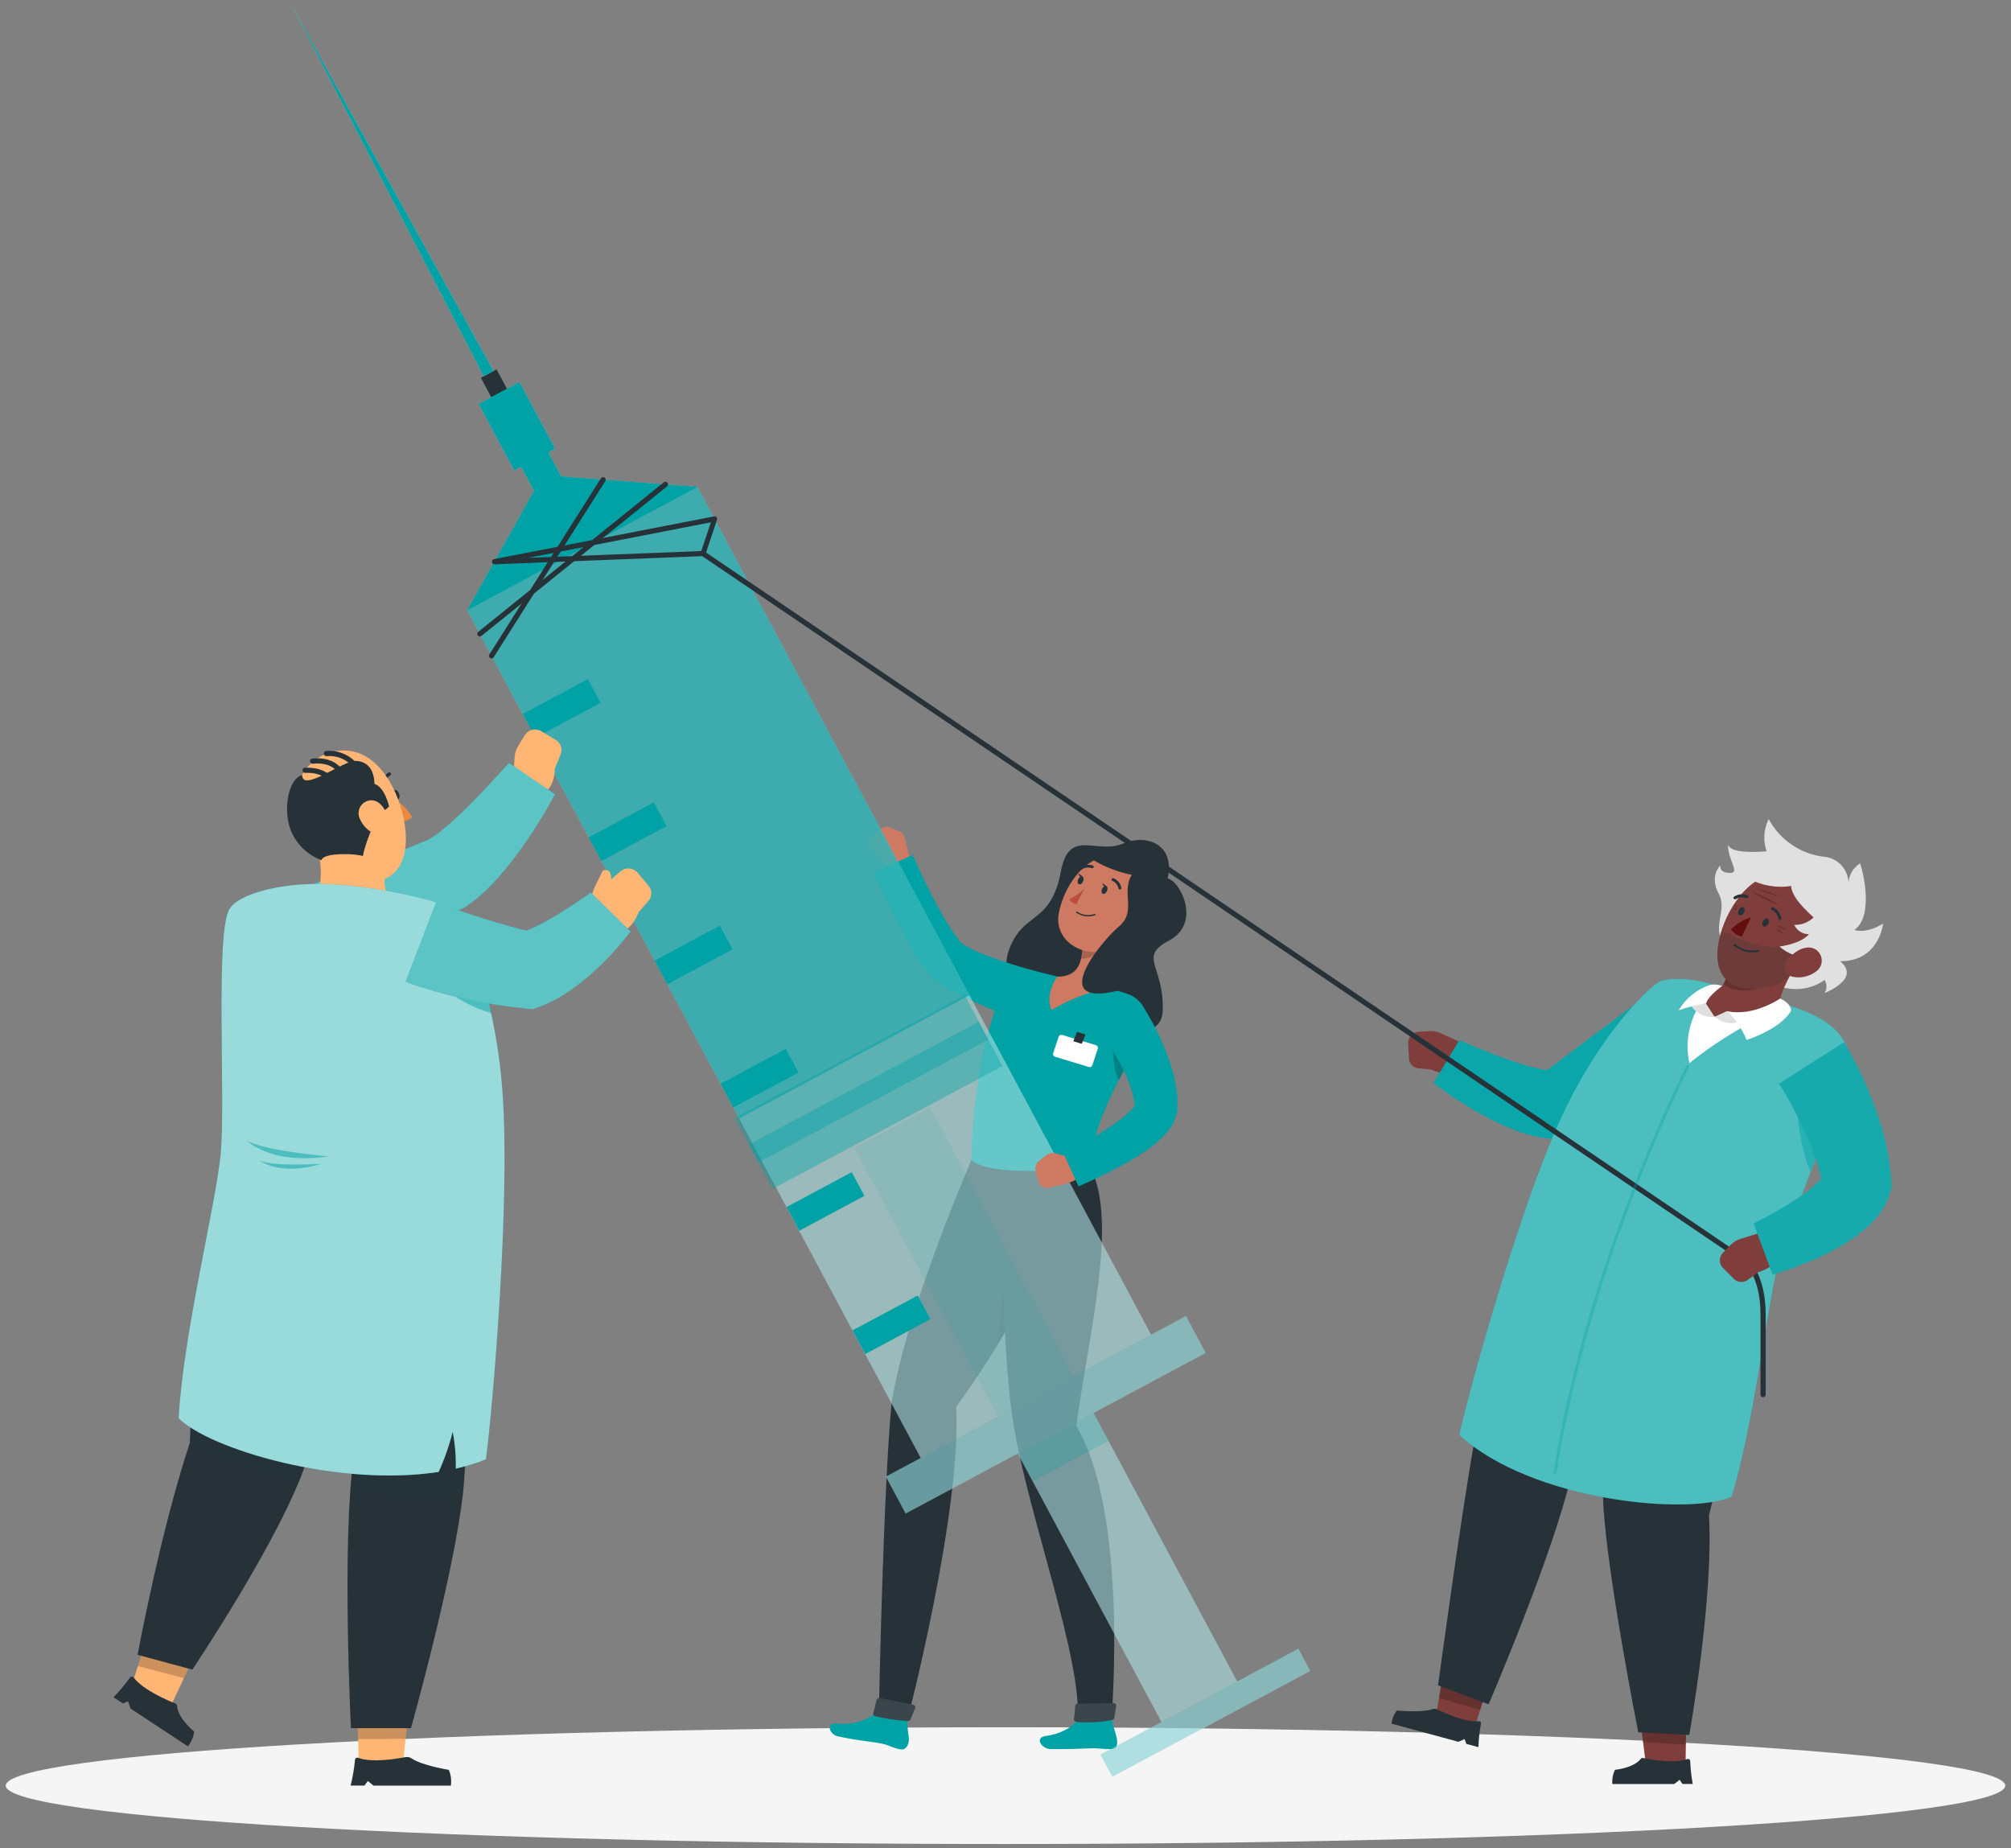 <svg width="234" height="215" viewBox="0 0 234 215" fill="none" xmlns="http://www.w3.org/2000/svg">
<rect x="0" y="0" width="234" height="215" fill="#808080" stroke="none"/>
<path d="M117 214.536C181.25 214.536 233.334 211.495 233.334 207.744C233.334 203.993 181.25 200.952 117 200.952C52.751 200.952 0.666 203.993 0.666 207.744C0.666 211.495 52.751 214.536 117 214.536Z" fill="#F5F5F5"/>
<path d="M130.704 98.136C127.506 99.48 124.398 96.234 123.432 101.436C122.466 106.638 119.898 106.392 118.302 108.75C116.706 111.108 116.034 114.534 120.666 116.502C125.298 118.47 135.168 122.778 135.3 117.504C135.432 112.23 132.366 111.366 136.068 109.398C139.77 107.43 137.4 102.54 135.864 102.198C136.764 98.268 133.476 96.966 130.704 98.136Z" fill="#263238"/>
<path d="M103.59 96.294L104.556 96.684C104.736 96.755 104.896 96.869 105.022 97.015C105.148 97.161 105.238 97.336 105.282 97.524L105.708 99.324C105.793 99.674 105.792 100.039 105.707 100.389C105.621 100.739 105.453 101.063 105.216 101.334L104.916 101.676C103.272 101.142 101.886 99.348 101.886 99.348L101.436 98.88C101.341 98.786 101.266 98.675 101.214 98.552C101.163 98.428 101.137 98.296 101.137 98.163C101.137 98.03 101.163 97.897 101.214 97.775C101.266 97.651 101.341 97.54 101.436 97.446L102.348 96.54C102.512 96.387 102.714 96.283 102.934 96.24C103.153 96.196 103.381 96.215 103.59 96.294V96.294Z" fill="#CE7A63"/>
<path d="M122.4 120.12C120.162 119.322 118.032 118.518 115.854 117.636C114.768 117.186 113.688 116.712 112.59 116.202C112.038 115.944 111.492 115.674 110.928 115.362C110.319 115.035 109.731 114.668 109.17 114.264C109.014 114.144 108.864 114.03 108.69 113.874L108.432 113.652L108.156 113.37L108.024 113.226L107.94 113.118L107.772 112.896C107.658 112.752 107.538 112.596 107.442 112.458L106.896 111.642L106.41 110.85C105.81 109.8 105.246 108.762 104.712 107.724C103.638 105.654 102.66 103.614 101.628 101.526L106.212 99.456C107.064 101.466 108.048 103.488 109.086 105.408C109.614 106.362 110.16 107.304 110.724 108.174C111.012 108.606 111.288 109.02 111.576 109.374C111.648 109.464 111.708 109.524 111.774 109.596L111.87 109.704L111.918 109.758L111.99 109.812L112.176 109.938C112.995 110.409 113.852 110.81 114.738 111.138C115.704 111.528 116.736 111.864 117.774 112.188C119.838 112.836 122.01 113.388 124.11 113.856L122.4 120.12Z" fill="#00A2A5"/>
<path d="M122.268 203.496C124.854 203.496 125.268 203.454 126.744 203.406C127.992 203.364 128.286 203.514 129.288 203.496C130.122 203.496 130.092 202.68 129.834 201.756C129.708 201.294 129.504 200.73 129.33 199.986H125.4C124.866 201 123.174 201.786 121.722 201.96C120.27 202.134 121.236 203.496 122.268 203.496Z" fill="#00A2A5"/>
<path d="M97.488 202.008C99.978 202.53 100.848 202.548 102.288 202.794C103.488 203.004 103.488 203.232 104.688 203.514C105.492 203.7 105.852 202.83 105.744 202.092C105.637 201.441 105.581 200.783 105.576 200.124L102.36 198.966C101.695 199.558 100.912 200.002 100.063 200.27C99.214 200.538 98.318 200.623 97.434 200.52C96 200.334 96.492 201.798 97.488 202.008Z" fill="#00A2A5"/>
<path d="M113.046 134.958C113.046 134.958 105.6 151.89 103.746 163.2C102.78 173.238 102.276 198.702 102.276 198.702C102.144 199.236 104.982 200.214 105.582 200.118C105.582 200.118 111.882 175.95 111.27 163.656C122.484 148.248 125.238 135.876 125.238 135.876L113.046 134.958Z" fill="#263238"/>
<path opacity="0.2" d="M118.854 143.166C117.186 145.14 116.394 151.998 116.058 156.48C118.052 153.233 119.845 149.866 121.428 146.4C121.128 144.69 120.306 143.46 118.854 143.166Z" fill="black"/>
<path d="M116.682 135.234C116.682 135.234 116.22 156.06 118.032 166.32C119.934 177.09 125.832 192.912 125.4 199.986C126 200.334 128.136 200.358 129.33 199.986C129.33 199.986 131.364 176.16 125.244 165.912C126.57 155.652 130.098 142.368 126.966 136.02L116.682 135.234Z" fill="#263238"/>
<path d="M125.106 198.51C125.093 198.997 125.047 199.482 124.968 199.962C124.959 200.002 124.959 200.044 124.967 200.084C124.975 200.125 124.992 200.163 125.016 200.197C125.039 200.231 125.07 200.259 125.105 200.281C125.14 200.302 125.179 200.316 125.22 200.322C126.623 200.448 128.038 200.373 129.42 200.1C129.481 200.088 129.537 200.057 129.58 200.012C129.623 199.967 129.651 199.91 129.66 199.848L129.876 198.492C129.883 198.448 129.88 198.403 129.868 198.361C129.856 198.318 129.834 198.279 129.805 198.246C129.776 198.212 129.74 198.186 129.699 198.168C129.658 198.151 129.614 198.143 129.57 198.144L125.418 198.222C125.378 198.22 125.339 198.225 125.301 198.238C125.264 198.252 125.23 198.272 125.201 198.299C125.171 198.326 125.148 198.359 125.132 198.395C125.115 198.431 125.107 198.47 125.106 198.51V198.51Z" fill="#263238"/>
<path opacity="0.1" d="M125.106 198.51C125.093 198.997 125.047 199.482 124.968 199.962C124.959 200.002 124.959 200.044 124.967 200.084C124.975 200.125 124.992 200.163 125.016 200.197C125.039 200.231 125.07 200.259 125.105 200.281C125.14 200.302 125.179 200.316 125.22 200.322C126.623 200.448 128.038 200.373 129.42 200.1C129.481 200.088 129.537 200.057 129.58 200.012C129.623 199.967 129.651 199.91 129.66 199.848L129.876 198.492C129.883 198.448 129.88 198.403 129.868 198.361C129.856 198.318 129.834 198.279 129.805 198.246C129.776 198.212 129.74 198.186 129.699 198.168C129.658 198.151 129.614 198.143 129.57 198.144L125.418 198.222C125.378 198.22 125.339 198.225 125.301 198.238C125.264 198.252 125.23 198.272 125.201 198.299C125.171 198.326 125.148 198.359 125.132 198.395C125.115 198.431 125.107 198.47 125.106 198.51V198.51Z" fill="white"/>
<path d="M102 197.778C101.91 198.15 101.754 198.81 101.616 199.29C101.595 199.366 101.605 199.448 101.643 199.517C101.681 199.586 101.745 199.638 101.82 199.662C103.076 199.965 104.358 200.154 105.648 200.226C105.711 200.231 105.774 200.215 105.828 200.182C105.882 200.148 105.924 200.099 105.948 200.04L106.482 198.75C106.499 198.708 106.506 198.664 106.504 198.619C106.501 198.574 106.489 198.531 106.468 198.491C106.447 198.452 106.417 198.417 106.381 198.39C106.345 198.364 106.304 198.345 106.26 198.336L102.348 197.556C102.273 197.541 102.194 197.556 102.13 197.598C102.065 197.639 102.019 197.703 102 197.778Z" fill="#263238"/>
<path opacity="0.1" d="M102 197.778C101.91 198.15 101.754 198.81 101.616 199.29C101.595 199.366 101.605 199.448 101.643 199.517C101.681 199.586 101.745 199.638 101.82 199.662C103.076 199.965 104.358 200.154 105.648 200.226C105.711 200.231 105.774 200.215 105.828 200.182C105.882 200.148 105.924 200.099 105.948 200.04L106.482 198.75C106.499 198.708 106.506 198.664 106.504 198.619C106.501 198.574 106.489 198.531 106.468 198.491C106.447 198.452 106.417 198.417 106.381 198.39C106.345 198.364 106.304 198.345 106.26 198.336L102.348 197.556C102.273 197.541 102.194 197.556 102.13 197.598C102.065 197.639 102.019 197.703 102 197.778Z" fill="white"/>
<path d="M115.8 117.312C115.452 118.644 114.894 120.102 114.222 123.312C113.504 127.155 113.103 131.05 113.022 134.958C114.822 136.578 120.882 136.302 126.942 136.02C126.942 132.078 128.574 128.442 132.978 120.366C133.226 119.947 133.376 119.477 133.417 118.992C133.458 118.507 133.39 118.019 133.217 117.563C133.045 117.108 132.771 116.698 132.418 116.362C132.065 116.027 131.641 115.775 131.178 115.626C130.65 115.446 130.092 115.272 129.51 115.11C127.486 114.494 125.421 114.025 123.33 113.706C122.646 113.616 121.932 113.544 121.242 113.484C120.032 113.394 118.828 113.726 117.836 114.424C116.844 115.122 116.124 116.143 115.8 117.312V117.312Z" fill="#00A2A5"/>
<path opacity="0.2" d="M129.6 120.396C129.366 122.382 129.6 124.698 130.2 125.664C130.698 124.68 131.256 123.606 131.886 122.436L129.6 120.396Z" fill="black"/>
<path d="M126.708 124.14L122.748 122.94C122.709 122.928 122.672 122.909 122.64 122.883C122.608 122.857 122.582 122.825 122.563 122.788C122.544 122.752 122.533 122.712 122.529 122.671C122.526 122.63 122.531 122.589 122.544 122.55L123.186 120.612C123.213 120.534 123.269 120.468 123.343 120.429C123.416 120.391 123.502 120.381 123.582 120.402L127.542 121.602C127.581 121.614 127.618 121.633 127.65 121.659C127.682 121.685 127.708 121.717 127.727 121.754C127.746 121.79 127.757 121.83 127.761 121.871C127.764 121.912 127.759 121.953 127.746 121.992L127.11 123.924C127.084 124.005 127.027 124.072 126.952 124.113C126.877 124.153 126.79 124.163 126.708 124.14Z" fill="white"/>
<path d="M125.82 121.428L124.944 121.152C124.908 121.152 124.902 121.074 124.944 121.002L125.274 120.174C125.304 120.102 125.358 120.054 125.394 120.066L126.264 120.336C126.3 120.336 126.312 120.414 126.264 120.486L125.928 121.314C125.91 121.386 125.856 121.434 125.82 121.428Z" fill="#263238"/>
<path d="M130.704 108.054C129.714 109.92 128.226 113.412 129.216 115.032C129.216 115.032 126.642 115.032 122.34 117.504C121.554 115.584 123.036 113.628 123.036 113.628C125.436 113.628 125.856 111.984 125.934 110.376L130.704 108.054Z" fill="#CE7A63"/>
<path opacity="0.2" d="M128.76 109.002L125.934 110.4C125.925 110.778 125.878 111.153 125.796 111.522C126.678 111.594 128.124 110.922 128.484 110.094C128.642 109.75 128.735 109.38 128.76 109.002V109.002Z" fill="black"/>
<path d="M133.572 105.6C132.126 108.348 131.574 109.536 129.372 110.4C126.054 111.684 122.664 109.434 123.186 106.344C123.654 103.56 125.946 99.54 129.474 99.564C133.002 99.588 135 102.882 133.572 105.6Z" fill="#CE7A63"/>
<path d="M134.814 102.054C131.854 102.125 128.945 101.267 126.498 99.6C129 98.49 133.482 98.58 134.814 102.054Z" fill="#263238"/>
<path d="M128.814 103.65C128.712 103.902 128.496 104.052 128.334 103.986C128.172 103.92 128.124 103.668 128.232 103.422C128.34 103.176 128.55 103.026 128.712 103.086C128.874 103.146 128.922 103.404 128.814 103.65Z" fill="#263238"/>
<path d="M126.03 102.546C125.922 102.792 125.706 102.942 125.55 102.876C125.394 102.81 125.34 102.564 125.448 102.312C125.556 102.06 125.766 101.916 125.928 101.982C126.09 102.048 126.132 102.3 126.03 102.546Z" fill="#263238"/>
<path d="M126 102L125.478 101.592C125.478 101.592 125.58 102.204 126 102Z" fill="#263238"/>
<path d="M128.778 103.128L128.262 102.72C128.262 102.72 128.364 103.308 128.778 103.128Z" fill="#263238"/>
<path d="M126.174 103.422C125.649 103.894 125.067 104.297 124.44 104.622C124.608 105.072 125.244 105.18 125.244 105.18L126.174 103.422Z" fill="#BA4D3C"/>
<path d="M125.646 106.404C125.502 106.346 125.364 106.276 125.232 106.194C125.218 106.179 125.21 106.158 125.21 106.137C125.21 106.116 125.218 106.096 125.232 106.08C125.249 106.066 125.27 106.059 125.292 106.059C125.314 106.059 125.335 106.066 125.352 106.08C125.645 106.272 125.977 106.396 126.324 106.44C126.671 106.485 127.024 106.45 127.356 106.338C127.366 106.333 127.376 106.33 127.387 106.33C127.398 106.329 127.409 106.331 127.419 106.335C127.43 106.339 127.439 106.345 127.446 106.353C127.454 106.361 127.46 106.37 127.464 106.38C127.469 106.39 127.471 106.4 127.471 106.411C127.472 106.422 127.469 106.433 127.465 106.443C127.46 106.452 127.453 106.461 127.445 106.468C127.436 106.475 127.427 106.48 127.416 106.482C126.838 106.683 126.204 106.655 125.646 106.404V106.404Z" fill="#263238"/>
<path d="M132.96 108.534C132.673 108.677 132.36 108.759 132.039 108.775C131.719 108.79 131.399 108.739 131.1 108.624C130.374 108.306 130.662 107.424 131.406 106.884C132.15 106.344 133.26 105.996 133.728 106.614C134.196 107.232 133.74 108.168 132.96 108.534Z" fill="#CE7A63"/>
<path d="M131.916 101.466C130.218 103.632 132.402 105.918 130.218 107.766C128.034 109.614 121.818 117.264 130.074 115.26C131.748 113.4 136.248 107.268 135.768 105.282C135.288 103.296 134.952 100.416 131.916 101.466Z" fill="#263238"/>
<path d="M130.23 103.47C130.211 103.459 130.194 103.445 130.18 103.427C130.167 103.41 130.157 103.389 130.152 103.368C130.116 103.172 130.032 102.989 129.907 102.834C129.782 102.679 129.621 102.557 129.438 102.48C129.418 102.473 129.4 102.463 129.384 102.449C129.368 102.435 129.356 102.417 129.348 102.398C129.339 102.379 129.335 102.358 129.335 102.337C129.335 102.316 129.339 102.295 129.348 102.276C129.365 102.236 129.397 102.204 129.437 102.186C129.477 102.168 129.522 102.166 129.564 102.18C129.798 102.275 130.005 102.426 130.165 102.621C130.325 102.816 130.434 103.048 130.482 103.296C130.485 103.327 130.48 103.359 130.467 103.387C130.454 103.416 130.434 103.44 130.408 103.458C130.382 103.476 130.352 103.487 130.321 103.489C130.289 103.491 130.258 103.484 130.23 103.47V103.47Z" fill="#263238"/>
<path d="M125.7 101.208C125.661 101.198 125.627 101.174 125.604 101.142C125.592 101.124 125.585 101.103 125.582 101.082C125.578 101.06 125.58 101.039 125.585 101.018C125.591 100.997 125.601 100.977 125.614 100.961C125.628 100.944 125.645 100.93 125.664 100.92C125.881 100.77 126.13 100.671 126.391 100.633C126.652 100.594 126.919 100.617 127.17 100.698C127.19 100.706 127.208 100.717 127.222 100.733C127.237 100.748 127.249 100.766 127.256 100.785C127.263 100.805 127.267 100.826 127.265 100.848C127.264 100.869 127.258 100.889 127.248 100.908C127.228 100.948 127.195 100.979 127.154 100.995C127.113 101.012 127.068 101.013 127.026 100.998C126.826 100.934 126.613 100.917 126.405 100.948C126.197 100.98 125.999 101.058 125.826 101.178C125.789 101.203 125.744 101.214 125.7 101.208V101.208Z" fill="#263238"/>
<path opacity="0.5" d="M151.08 191.814L143.964 195.624L128.994 167.646L127.248 164.382L140.292 157.398L138 153.108L133.944 155.28L115.572 120.954L114.45 118.866L81.156 56.652L65.304 55.434L63.804 52.626L64.596 52.2L60.444 44.442L58.986 45.222L57.786 42.972L56.862 43.47L57.432 43.164L33.918 0.6L56.286 43.776L55.932 43.968L57.138 46.212L55.686 46.992L59.838 54.75L60.63 54.324L62.13 57.132L54.354 70.998L107.136 169.62L113.886 166.008L103.086 171.792L105.378 176.088L118.428 169.098L135.15 200.34L139.56 197.982L128.04 204.15L129.42 206.736L152.46 194.4L151.08 191.814Z" fill="white"/>
<path d="M57.787 42.961L55.936 43.952L60.09 51.712L61.941 50.721L57.787 42.961Z" fill="#263238"/>
<path opacity="0.2" d="M81.156 56.652L63.174 55.272L54.354 70.998L107.136 169.62L133.944 155.28L81.156 56.652Z" fill="#00A2A5"/>
<path opacity="0.6" d="M81.156 56.652L63.174 55.272L54.354 70.998L85.998 130.122L112.8 115.782L81.156 56.652Z" fill="#00A2A5"/>
<path d="M63.174 55.272L54.354 70.998L81.156 56.652L63.174 55.272Z" fill="#00A2A5"/>
<path opacity="0.3" d="M138.007 153.093L103.095 171.782L105.391 176.072L140.304 157.383L138.007 153.093Z" fill="#00A2A5"/>
<path opacity="0.2" d="M127.254 164.368L118.436 169.089L135.156 200.325L143.975 195.605L127.254 164.368Z" fill="#00A2A5"/>
<path opacity="0.1" d="M108.23 128.837L99.412 133.557L116.133 164.793L124.951 160.073L108.23 128.837Z" fill="#00A2A5"/>
<path opacity="0.4" d="M112.246 115.791L85.493 130.08L89.895 138.322L116.648 124.034L112.246 115.791Z" fill="#00A2A5"/>
<path opacity="0.4" d="M113.89 118.87L87.137 133.159L88.248 135.239L115.001 120.95L113.89 118.87Z" fill="#00A2A5"/>
<path opacity="0.2" d="M127.256 164.368L118.438 169.088L120.186 172.352L129.004 167.632L127.256 164.368Z" fill="#00A2A5"/>
<path opacity="0.3" d="M151.084 191.797L128.042 204.131L129.426 206.718L152.469 194.383L151.084 191.797Z" fill="#00A2A5"/>
<path d="M68.405 79.01L60.825 83.068L62.3 85.824L69.88 81.766L68.405 79.01Z" fill="#00A2A5"/>
<path d="M76.079 93.358L68.499 97.416L69.974 100.172L77.554 96.114L76.079 93.358Z" fill="#00A2A5"/>
<path d="M83.756 107.695L76.176 111.753L77.651 114.509L85.231 110.451L83.756 107.695Z" fill="#00A2A5"/>
<path d="M91.433 122.029L83.852 126.087L85.328 128.843L92.908 124.785L91.433 122.029Z" fill="#00A2A5"/>
<path d="M99.11 136.372L91.529 140.43L93.005 143.186L100.585 139.128L99.11 136.372Z" fill="#00A2A5"/>
<path d="M106.784 150.721L99.204 154.778L100.679 157.534L108.259 153.477L106.784 150.721Z" fill="#00A2A5"/>
<path d="M62.346 49.892L59.172 51.59L63.326 59.351L66.5 57.652L62.346 49.892Z" fill="#00A2A5"/>
<path d="M60.444 44.439L55.683 46.988L59.837 54.748L64.598 52.199L60.444 44.439Z" fill="#00A2A5"/>
<path d="M33.918 0.6L56.286 43.776L57.432 43.164L33.918 0.6Z" fill="#00A2A5"/>
<path d="M120.93 135.03L121.752 134.388C121.904 134.268 122.083 134.188 122.273 134.152C122.463 134.116 122.659 134.127 122.844 134.184L124.596 134.7C124.942 134.803 125.258 134.987 125.518 135.238C125.778 135.489 125.974 135.798 126.09 136.14L126.234 136.566C124.944 137.724 122.7 138.024 122.7 138.024L122.07 138.18C121.942 138.215 121.807 138.225 121.675 138.208C121.543 138.191 121.416 138.148 121.3 138.082C121.185 138.016 121.083 137.927 121.002 137.821C120.921 137.716 120.862 137.595 120.828 137.466L120.504 136.218C120.451 136 120.463 135.771 120.539 135.56C120.614 135.349 120.75 135.165 120.93 135.03Z" fill="#CE7A63"/>
<path d="M132.75 116.682C133.104 117.222 133.35 117.648 133.638 118.134C133.926 118.62 134.166 119.088 134.418 119.574C134.924 120.548 135.375 121.549 135.768 122.574C136.187 123.644 136.514 124.748 136.746 125.874C136.867 126.468 136.952 127.069 136.998 127.674C136.998 127.992 137.034 128.31 136.998 128.634V128.904C136.993 129.085 136.975 129.265 136.944 129.444C136.889 129.746 136.803 130.042 136.686 130.326C136.348 131.07 135.867 131.741 135.27 132.3C134.836 132.733 134.37 133.134 133.878 133.5C132.993 134.143 132.072 134.734 131.118 135.27C129.294 136.29 127.415 137.209 125.49 138.024L123.768 134.202C125.48 133.349 127.144 132.404 128.754 131.37C129.517 130.88 130.251 130.345 130.95 129.768C131.25 129.519 131.531 129.249 131.79 128.958C132.018 128.724 132.162 128.448 132.108 128.502C132.079 128.554 132.058 128.611 132.048 128.67C132.044 128.724 132.044 128.778 132.048 128.832C132.048 128.832 132.048 128.76 132.048 128.73C132.048 128.556 132.012 128.376 131.988 128.196C131.927 127.811 131.843 127.431 131.736 127.056C131.494 126.232 131.185 125.429 130.812 124.656C130.424 123.846 129.994 123.057 129.522 122.292C129.282 121.902 129.03 121.518 128.778 121.146C128.526 120.774 128.238 120.372 128.016 120.09L132.75 116.682Z" fill="#00A2A5"/>
<path d="M219.12 107.442C219.12 107.442 217.386 108.642 215.778 108.198C218.13 106.5 216.696 101.088 216.438 100.446C216.056 100.685 215.735 101.01 215.501 101.396C215.268 101.781 215.128 102.216 215.094 102.666C215.059 101.894 214.741 101.161 214.202 100.608C213.662 100.055 212.937 99.72 212.166 99.666C210.833 99.499 209.56 99.014 208.454 98.253C207.347 97.492 206.439 96.476 205.806 95.292C205.516 95.868 205.344 96.496 205.302 97.139C205.26 97.782 205.348 98.427 205.56 99.036C203.574 99.21 201.36 99.162 201.072 98.268C201.03 100.068 202.56 101.598 201.258 101.562C199.956 101.526 200.19 100.668 200.19 100.668C200.19 100.668 198.864 101.868 199.98 103.95C201.096 106.032 199.026 107.784 200.712 109.95C207.42 118.2 212.304 114 212.304 114C212.45 114.228 212.527 114.494 212.527 114.765C212.527 115.036 212.45 115.301 212.304 115.53C212.304 115.53 216.624 113.868 214.104 111.828C218.682 111.864 219.12 107.442 219.12 107.442Z" fill="#E0E0E0"/>
<path d="M168.042 193.944L173.316 195.48L171.372 201.66L166.962 200.388L168.042 193.944Z" fill="#7F3E3B"/>
<path opacity="0.2" d="M168.042 193.944L173.322 195.48L172.23 198.942L167.436 197.556L168.042 193.944Z" fill="black"/>
<path d="M182.82 171.6C187.584 164.274 193.698 156.936 193.224 148.602L178.452 144.534C178.452 144.534 172.842 160.524 171.486 168.084C170.07 175.944 167.328 196.074 167.328 196.074L173.214 198.282C173.214 198.282 180.93 180.336 182.82 171.6Z" fill="#263238"/>
<path d="M172.032 203.268L170.628 202.89L170.418 202.326L169.71 202.644L161.91 200.532C161.981 199.971 162.203 199.44 162.552 198.996C162.552 198.996 165.378 199.29 166.626 198.852C166.732 198.814 166.845 198.799 166.957 198.806C167.07 198.813 167.179 198.843 167.28 198.894C168.174 199.332 170.568 200.412 172.08 200.25C172.116 200.249 172.152 200.257 172.185 200.272C172.218 200.287 172.247 200.309 172.271 200.336C172.294 200.364 172.311 200.396 172.321 200.431C172.33 200.466 172.332 200.502 172.326 200.538C172.155 201.439 172.057 202.352 172.032 203.268V203.268Z" fill="#263238"/>
<path d="M190.728 199.014L196.212 199.344L196.128 205.824L191.55 205.56L190.728 199.014Z" fill="#7F3E3B"/>
<path opacity="0.2" d="M190.728 199.02L196.218 199.344L196.17 202.974L191.184 202.686L190.728 199.02Z" fill="black"/>
<path d="M198.858 176.274C200.742 168.156 205.908 156.378 204.222 151.956L187.8 147.096C187.8 147.096 186.15 167.166 186.564 175.032C186.996 183.21 190.626 201.54 190.626 201.54L196.56 201.852C196.56 201.852 199.41 186 198.858 176.274Z" fill="#263238"/>
<path d="M170.058 121.302L170.172 123.612C169.416 125.928 166.614 124.446 166.614 124.446L164.976 124.278C164.689 124.236 164.426 124.091 164.238 123.871C164.049 123.65 163.947 123.368 163.95 123.078L163.86 121.464C163.822 121.132 163.915 120.799 164.119 120.535C164.323 120.27 164.622 120.096 164.952 120.048L166.38 119.958C166.792 119.937 167.204 120.015 167.58 120.186L170.058 121.302Z" fill="#7F3E3B"/>
<path d="M197.034 123C195.942 123.792 194.844 124.536 193.746 125.298C192.648 126.06 191.526 126.786 190.416 127.53C188.19 129.018 185.91 130.416 183.582 131.838L182.652 132.408L181.854 132.474C180.884 132.556 179.907 132.491 178.956 132.282C178.222 132.13 177.498 131.93 176.79 131.682C175.537 131.223 174.316 130.68 173.136 130.056C172.008 129.456 170.928 128.814 169.866 128.16C168.804 127.506 167.82 126.756 166.8 126L169.8 121.014C170.784 121.434 171.864 121.902 172.902 122.304C173.94 122.706 174.984 123.126 176.016 123.468C176.998 123.812 178 124.099 179.016 124.326C179.435 124.424 179.86 124.492 180.288 124.53C180.488 124.561 180.693 124.548 180.888 124.494L179.16 125.13C181.254 123.624 183.324 121.998 185.442 120.438C187.56 118.878 189.642 117.27 191.772 115.734L197.034 123Z" fill="#00A2A5"/>
<g opacity="0.2">
<path opacity="0.2" d="M197.034 123C195.942 123.792 194.844 124.536 193.746 125.298C192.648 126.06 191.526 126.786 190.416 127.53C188.19 129.018 185.91 130.416 183.582 131.838L182.652 132.408L181.854 132.474C180.884 132.556 179.907 132.491 178.956 132.282C178.222 132.13 177.498 131.93 176.79 131.682C175.537 131.223 174.316 130.68 173.136 130.056C172.008 129.456 170.928 128.814 169.866 128.16C168.804 127.506 167.82 126.756 166.8 126L169.8 121.014C170.784 121.434 171.864 121.902 172.902 122.304C173.94 122.706 174.984 123.126 176.016 123.468C176.998 123.812 178 124.099 179.016 124.326C179.435 124.424 179.86 124.492 180.288 124.53C180.488 124.561 180.693 124.548 180.888 124.494L179.16 125.13C181.254 123.624 183.324 121.998 185.442 120.438C187.56 118.878 189.642 117.27 191.772 115.734L197.034 123Z" fill="white"/>
</g>
<path d="M196.422 114.234C201.453 115.1 206.373 116.521 211.092 118.47C211.732 118.753 212.308 119.164 212.784 119.678C213.261 120.191 213.627 120.796 213.862 121.456C214.097 122.115 214.195 122.816 214.15 123.515C214.104 124.214 213.917 124.896 213.6 125.52C208.2 136.434 205.524 150.648 204.672 152.862C204.672 152.862 180.612 153.702 177.444 145.122C179.778 130.578 188.04 120.222 191.682 115.968C192.256 115.295 192.993 114.782 193.824 114.478C194.655 114.174 195.549 114.09 196.422 114.234V114.234Z" fill="white"/>
<path d="M215.034 122.256C214.566 120.768 213.528 118.656 208.062 116.946C203.93 118.638 200.062 120.911 196.572 123.696C196.21 122.05 196.314 120.336 196.873 118.746C197.431 117.156 198.422 115.754 199.734 114.696C196.62 113.634 194.244 113.838 193.326 114.096C192.408 114.354 186.33 119.796 181.542 130.296C176.754 140.796 171 161.538 169.8 166.95C178.338 174.714 196.632 176.34 201.48 174.12C204.072 165.762 205.554 152.334 206.928 146.904C208.302 141.474 215.646 125.07 215.034 122.256Z" fill="#00A2A5"/>
<path opacity="0.3" d="M215.034 122.256C214.566 120.768 213.528 118.656 208.062 116.946C203.93 118.638 200.062 120.911 196.572 123.696C196.21 122.05 196.314 120.336 196.873 118.746C197.431 117.156 198.422 115.754 199.734 114.696C196.62 113.634 194.244 113.838 193.326 114.096C192.408 114.354 186.33 119.796 181.542 130.296C176.754 140.796 171 161.538 169.8 166.95C178.338 174.714 196.632 176.34 201.48 174.12C204.072 165.762 205.554 152.334 206.928 146.904C208.302 141.474 215.646 125.07 215.034 122.256Z" fill="white"/>
<path d="M198.51 115.716C199 115.179 199.658 114.826 200.376 114.714C200.792 114.16 201.004 113.48 200.976 112.788L208.866 112.446C207.63 114.69 206.652 116.46 207.228 117.846C205.566 118.326 202.524 119.184 199.698 118.326C196.872 117.468 197.772 116.592 198.51 115.716Z" fill="#7F3E3B"/>
<path opacity="0.2" d="M200.952 113.028L206.49 114.186C204.288 115.548 201.522 115.53 200.544 114.468C200.799 114.03 200.94 113.535 200.952 113.028V113.028Z" fill="black"/>
<path d="M199.506 118.296L200.946 117.636L202.314 118.836C202.314 118.836 201.048 119.532 199.506 118.296Z" fill="#E0E0E0"/>
<path d="M211.26 109.134C209.496 112.278 208.23 114.378 205.692 114.84C200.64 115.758 199.248 112.902 200.04 109.284C200.748 106.026 203.514 101.43 207.306 101.7C208.146 101.76 208.956 102.031 209.662 102.49C210.368 102.949 210.945 103.579 211.341 104.323C211.736 105.066 211.936 105.897 211.922 106.739C211.908 107.58 211.68 108.404 211.26 109.134V109.134Z" fill="#7F3E3B"/>
<path opacity="0.2" d="M207.06 110.118C205.194 110.448 202.44 109.302 201.282 108.69C200.79 108.432 200.472 108.396 200.238 108.528C200.162 108.788 200.096 109.04 200.04 109.284C199.248 112.884 200.64 115.758 205.692 114.84C206.406 114.691 207.084 114.403 207.687 113.991C208.289 113.579 208.804 113.052 209.202 112.44C209.377 112.091 209.521 111.728 209.634 111.354C209.402 110.893 209.023 110.521 208.557 110.298C208.092 110.074 207.565 110.011 207.06 110.118V110.118Z" fill="#263238"/>
<path d="M202.254 110.364C202.073 110.259 201.901 110.141 201.738 110.01C201.728 110 201.719 109.989 201.714 109.976C201.708 109.963 201.705 109.949 201.705 109.935C201.705 109.921 201.708 109.907 201.714 109.894C201.719 109.881 201.728 109.87 201.738 109.86C201.749 109.849 201.761 109.841 201.775 109.835C201.789 109.829 201.804 109.826 201.819 109.826C201.834 109.826 201.849 109.829 201.863 109.835C201.877 109.841 201.889 109.849 201.9 109.86C202.266 110.161 202.694 110.378 203.154 110.493C203.614 110.608 204.093 110.619 204.558 110.526C204.587 110.517 204.618 110.519 204.645 110.532C204.672 110.546 204.692 110.569 204.702 110.598C204.707 110.627 204.702 110.656 204.686 110.681C204.671 110.705 204.646 110.723 204.618 110.73C203.812 110.9 202.971 110.77 202.254 110.364V110.364Z" fill="#263238"/>
<path d="M210.312 111.366C209.111 111.367 207.952 110.922 207.06 110.118C207.06 110.118 209.46 109.86 210.492 108.69C210.131 108.694 209.777 108.592 209.472 108.398C209.168 108.205 208.926 107.927 208.776 107.598C209.19 107.613 209.603 107.545 209.989 107.396C210.376 107.248 210.729 107.023 211.026 106.734C209.226 105.102 208.5 104.034 208.404 103.068C206.496 103.434 204.006 102.75 203.448 102.036C205.278 100.314 208.128 100.152 210.078 100.914C212.028 101.676 216 107.4 210.312 111.366Z" fill="#E0E0E0"/>
<path opacity="0.2" d="M206.7 107.706C207.139 107.71 207.56 107.887 207.87 108.198C207.451 108.113 207.054 107.946 206.7 107.706V107.706Z" fill="black"/>
<path opacity="0.2" d="M206.604 108C206.798 108.044 206.979 108.13 207.137 108.251C207.294 108.373 207.423 108.526 207.516 108.702C207.165 108.536 206.855 108.296 206.604 108V108Z" fill="black"/>
<path opacity="0.2" d="M202.2 105.6C202.2 105.6 202.044 105.168 201.774 105.27C201.867 105.431 202.02 105.55 202.2 105.6Z" fill="black"/>
<path opacity="0.2" d="M202.068 105.84C202.068 105.84 201.948 105.462 201.702 105.684C201.738 105.746 201.794 105.794 201.859 105.822C201.925 105.85 201.998 105.856 202.068 105.84V105.84Z" fill="black"/>
<path opacity="0.2" d="M204.186 103.38C205.236 103.564 206.255 103.891 207.216 104.352C205.506 103.89 204.186 103.38 204.186 103.38Z" fill="black"/>
<path opacity="0.2" d="M203.64 103.668C203.64 103.668 205.95 104.436 206.922 105.312C205.786 104.852 204.689 104.302 203.64 103.668V103.668Z" fill="black"/>
<path d="M211.26 113.064C210.897 113.327 210.485 113.516 210.048 113.619C209.611 113.722 209.159 113.737 208.716 113.664C207.516 113.46 207.444 112.272 208.2 111.42C208.956 110.568 210.306 109.83 211.29 110.478C211.504 110.62 211.679 110.814 211.799 111.041C211.919 111.269 211.98 111.522 211.977 111.779C211.974 112.036 211.907 112.288 211.782 112.513C211.656 112.737 211.477 112.927 211.26 113.064V113.064Z" fill="#7F3E3B"/>
<path d="M205.758 107.46C205.632 107.724 205.392 107.868 205.218 107.784C205.044 107.7 205.008 107.418 205.134 107.184C205.26 106.95 205.506 106.776 205.68 106.86C205.854 106.944 205.89 107.196 205.758 107.46Z" fill="#263238"/>
<path d="M202.944 106.146C202.812 106.41 202.572 106.554 202.398 106.47C202.224 106.386 202.194 106.104 202.32 105.87C202.446 105.636 202.692 105.462 202.86 105.546C203.028 105.63 203.07 105.882 202.944 106.146Z" fill="#263238"/>
<path d="M203.736 106.734L202.68 108.966C202.172 108.855 201.723 108.56 201.42 108.138C202.053 107.472 202.853 106.987 203.736 106.734Z" fill="#630F0F"/>
<path d="M207.048 107.016C207.078 107.022 207.108 107.022 207.138 107.016C207.182 107.006 207.221 106.979 207.245 106.941C207.27 106.903 207.279 106.856 207.27 106.812C207.224 106.541 207.114 106.286 206.949 106.067C206.784 105.847 206.569 105.671 206.322 105.552C206.302 105.543 206.279 105.538 206.257 105.538C206.235 105.538 206.213 105.542 206.192 105.55C206.171 105.559 206.153 105.571 206.137 105.587C206.121 105.603 206.109 105.621 206.1 105.642C206.082 105.684 206.081 105.732 206.098 105.775C206.115 105.817 206.148 105.852 206.19 105.87V105.87C206.384 105.968 206.553 106.11 206.682 106.286C206.811 106.461 206.897 106.664 206.934 106.878C206.939 106.909 206.952 106.938 206.972 106.963C206.992 106.987 207.018 107.005 207.048 107.016V107.016Z" fill="#263238"/>
<path d="M201.81 104.61C201.835 104.623 201.863 104.63 201.891 104.63C201.919 104.63 201.947 104.623 201.972 104.61C202.152 104.49 202.359 104.416 202.574 104.393C202.789 104.37 203.007 104.399 203.208 104.478C203.249 104.497 203.296 104.498 203.339 104.482C203.382 104.467 203.416 104.435 203.436 104.394C203.453 104.352 203.454 104.306 203.438 104.264C203.423 104.222 203.392 104.187 203.352 104.166C203.1 104.061 202.826 104.019 202.554 104.044C202.282 104.069 202.021 104.161 201.792 104.31C201.772 104.322 201.755 104.337 201.741 104.356C201.727 104.374 201.717 104.395 201.712 104.417C201.706 104.44 201.705 104.463 201.709 104.486C201.712 104.509 201.72 104.53 201.732 104.55C201.753 104.576 201.779 104.597 201.81 104.61V104.61Z" fill="#263238"/>
<path opacity="0.5" d="M209.028 126.732C208.866 128.922 209.694 134.694 210.702 136.266C211.164 135.066 211.626 133.866 212.064 132.666L209.028 126.732Z" fill="#00A2A5"/>
<path d="M57.522 65.658C57.45 65.653 57.382 65.622 57.331 65.572C57.279 65.522 57.247 65.455 57.24 65.383C57.232 65.311 57.251 65.24 57.291 65.18C57.332 65.121 57.392 65.077 57.462 65.058L83.088 60.078C83.14 60.069 83.194 60.073 83.244 60.089C83.294 60.106 83.34 60.135 83.376 60.174C83.409 60.214 83.432 60.263 83.441 60.314C83.451 60.365 83.447 60.419 83.43 60.468L82.086 64.494C82.066 64.552 82.028 64.602 81.979 64.638C81.93 64.675 81.871 64.695 81.81 64.698L57.534 65.652L57.522 65.658ZM82.722 60.768L61.452 64.902L81.6 64.11L82.722 60.768Z" fill="#263238"/>
<path d="M57.192 76.602C57.135 76.6 57.079 76.584 57.03 76.554C56.963 76.511 56.916 76.443 56.899 76.366C56.883 76.288 56.897 76.207 56.94 76.14L69.924 55.65C69.945 55.617 69.972 55.587 70.004 55.564C70.036 55.541 70.073 55.525 70.111 55.516C70.15 55.507 70.189 55.506 70.228 55.512C70.267 55.519 70.305 55.533 70.338 55.554C70.372 55.574 70.402 55.601 70.425 55.633C70.449 55.665 70.466 55.702 70.475 55.74C70.483 55.779 70.484 55.819 70.478 55.858C70.471 55.898 70.456 55.935 70.434 55.968L57.444 76.464C57.418 76.507 57.381 76.543 57.336 76.567C57.292 76.591 57.242 76.603 57.192 76.602V76.602Z" fill="#263238"/>
<path d="M55.83 74.052C55.785 74.052 55.741 74.043 55.701 74.024C55.66 74.006 55.624 73.978 55.596 73.944C55.546 73.882 55.522 73.802 55.53 73.722C55.538 73.643 55.577 73.569 55.638 73.518L77.238 56.118C77.269 56.093 77.304 56.075 77.342 56.063C77.38 56.052 77.419 56.049 77.459 56.053C77.498 56.057 77.536 56.069 77.571 56.088C77.606 56.107 77.636 56.132 77.661 56.163C77.686 56.194 77.704 56.229 77.716 56.267C77.727 56.305 77.73 56.344 77.726 56.384C77.722 56.423 77.71 56.461 77.691 56.496C77.672 56.531 77.647 56.561 77.616 56.586L56.016 73.986C55.965 74.031 55.898 74.054 55.83 74.052Z" fill="#263238"/>
<path d="M205.152 162.564C205.072 162.564 204.996 162.532 204.94 162.476C204.884 162.42 204.852 162.344 204.852 162.264V152.886C204.852 148.686 203.112 147.066 203.094 147.054L81.63 64.65C81.597 64.628 81.569 64.599 81.547 64.566C81.525 64.533 81.51 64.495 81.503 64.456C81.496 64.417 81.496 64.377 81.505 64.338C81.513 64.299 81.529 64.263 81.552 64.23C81.574 64.197 81.602 64.169 81.635 64.148C81.667 64.126 81.704 64.111 81.743 64.104C81.781 64.096 81.821 64.097 81.859 64.105C81.897 64.114 81.934 64.129 81.966 64.152L203.466 146.58C203.574 146.676 205.452 148.41 205.452 152.886V162.264C205.452 162.344 205.42 162.42 205.364 162.476C205.308 162.532 205.232 162.564 205.152 162.564Z" fill="#263238"/>
<path d="M205.086 143.34L206.706 144.99C207.69 147.216 204.612 147.99 204.612 147.99L203.28 148.962C203.034 149.115 202.741 149.177 202.454 149.137C202.166 149.096 201.902 148.956 201.708 148.74L200.562 147.6C200.308 147.378 200.151 147.064 200.126 146.727C200.102 146.39 200.211 146.057 200.43 145.8L201.438 144.78C201.734 144.485 202.096 144.265 202.494 144.138L205.086 143.34Z" fill="#7F3E3B"/>
<path d="M214.578 121.248C214.806 121.632 214.962 121.908 215.142 122.226L215.634 123.138C215.958 123.738 216.264 124.338 216.564 124.98C217.164 126.222 217.68 127.5 218.166 128.808C218.655 130.139 219.066 131.497 219.396 132.876C219.736 134.336 219.959 135.821 220.062 137.316L220.116 138.072L219.966 138.612C219.667 139.714 219.13 140.738 218.394 141.612C217.864 142.241 217.271 142.814 216.624 143.322C215.547 144.165 214.394 144.906 213.18 145.536C212.04 146.136 210.906 146.634 209.766 147.09C208.626 147.546 207.51 147.924 206.262 148.29L204.048 142.344C204.924 141.912 205.914 141.378 206.814 140.862C207.714 140.346 208.614 139.794 209.442 139.224C210.206 138.718 210.921 138.141 211.578 137.502C211.808 137.284 212.009 137.038 212.178 136.77C212.286 136.584 212.256 136.494 212.178 136.728L212.082 138.024C211.922 137.019 211.685 136.029 211.374 135.06C211.032 134.046 210.642 133.02 210.174 131.994C209.706 130.968 209.208 129.948 208.674 128.946C208.404 128.442 208.128 127.944 207.84 127.452L207.408 126.732C207.27 126.504 207.102 126.24 207 126.09L214.578 121.248Z" fill="#00A2A5"/>
<g opacity="0.3">
<path opacity="0.3" d="M214.578 121.248C214.806 121.632 214.962 121.908 215.142 122.226L215.634 123.138C215.958 123.738 216.264 124.338 216.564 124.98C217.164 126.222 217.68 127.5 218.166 128.808C218.655 130.139 219.066 131.497 219.396 132.876C219.736 134.336 219.959 135.821 220.062 137.316L220.116 138.072L219.966 138.612C219.667 139.714 219.13 140.738 218.394 141.612C217.864 142.241 217.271 142.814 216.624 143.322C215.547 144.165 214.394 144.906 213.18 145.536C212.04 146.136 210.906 146.634 209.766 147.09C208.626 147.546 207.51 147.924 206.262 148.29L204.048 142.344C204.924 141.912 205.914 141.378 206.814 140.862C207.714 140.346 208.614 139.794 209.442 139.224C210.206 138.718 210.921 138.141 211.578 137.502C211.808 137.284 212.009 137.038 212.178 136.77C212.286 136.584 212.256 136.494 212.178 136.728L212.082 138.024C211.922 137.019 211.685 136.029 211.374 135.06C211.032 134.046 210.642 133.02 210.174 131.994C209.706 130.968 209.208 129.948 208.674 128.946C208.404 128.442 208.128 127.944 207.84 127.452L207.408 126.732C207.27 126.504 207.102 126.24 207 126.09L214.578 121.248Z" fill="white"/>
</g>
<path d="M207.132 116.172C207.132 116.172 204.036 118.32 200.946 117.636C201.951 118.566 202.731 119.713 203.226 120.99C203.226 120.99 207.114 119.79 208.404 117.606C208.416 116.664 207.132 116.172 207.132 116.172Z" fill="white"/>
<path opacity="0.3" d="M180.918 171.522C180.894 171.518 180.871 171.51 180.851 171.497C180.83 171.485 180.813 171.468 180.799 171.449C180.785 171.429 180.775 171.407 180.769 171.383C180.764 171.36 180.764 171.336 180.768 171.312C184.632 146.712 196.098 124.236 196.212 124.008C196.235 123.966 196.273 123.934 196.319 123.919C196.365 123.905 196.415 123.909 196.458 123.93C196.499 123.954 196.53 123.992 196.544 124.038C196.559 124.083 196.556 124.133 196.536 124.176C196.416 124.398 184.974 146.796 181.122 171.372C181.113 171.418 181.087 171.459 181.049 171.487C181.012 171.515 180.965 171.527 180.918 171.522V171.522Z" fill="#00A2A5"/>
<path d="M199.506 118.296L198.492 116.736L196.656 116.778C196.921 117.29 197.336 117.71 197.845 117.981C198.354 118.252 198.933 118.362 199.506 118.296V118.296Z" fill="#E0E0E0"/>
<path d="M200.4 114.714C200.4 114.714 198.84 115.764 198.516 116.736C197.427 116.894 196.357 117.166 195.324 117.546C196.143 116.161 197.431 115.114 198.954 114.594C199.437 114.488 199.941 114.53 200.4 114.714Z" fill="white"/>
<path d="M196.968 207.546H195.768L195.444 207.06L194.814 207.552H187.614C187.567 206.985 187.673 206.415 187.92 205.902C187.92 205.902 190.08 205.71 190.92 204.63C190.95 204.59 190.99 204.559 191.037 204.541C191.084 204.523 191.135 204.518 191.184 204.528C191.904 204.678 194.754 205.218 196.326 204.654C196.364 204.64 196.406 204.635 196.446 204.64C196.487 204.644 196.526 204.659 196.56 204.682C196.594 204.705 196.622 204.735 196.642 204.771C196.662 204.807 196.673 204.847 196.674 204.888C196.706 205.78 196.804 206.669 196.968 207.546Z" fill="#263238"/>
<path d="M59.706 91.128L61.92 92.436C64.578 92.898 64.578 89.376 64.578 89.376L65.268 87.684C65.368 87.377 65.357 87.044 65.236 86.745C65.115 86.445 64.893 86.198 64.608 86.046L63.066 85.122C62.763 84.91 62.388 84.826 62.023 84.888C61.659 84.95 61.333 85.152 61.116 85.452L60.282 86.814C60.04 87.21 59.9 87.659 59.874 88.122L59.706 91.128Z" fill="#FFB573"/>
<path d="M32.4 104.4L41.25 101.046L45.654 99.366C47.112 98.808 48.558 98.238 49.95 97.65L49.524 97.884C50.337 97.43 51.099 96.891 51.798 96.276C52.626 95.574 53.472 94.794 54.306 93.972C55.14 93.15 55.98 92.298 56.79 91.41C57.6 90.522 58.446 89.61 59.226 88.77L64.578 92.406C63.936 93.606 63.282 94.716 62.58 95.844C61.878 96.972 61.134 98.052 60.348 99.138C59.533 100.254 58.662 101.327 57.738 102.354C56.685 103.539 55.495 104.595 54.192 105.498L54.126 105.54L53.766 105.726C52.272 106.5 50.802 107.214 49.332 107.916C47.862 108.618 46.392 109.296 44.91 109.944C43.428 110.592 41.964 111.246 40.476 111.87C38.988 112.494 37.512 113.112 35.994 113.7L32.4 104.4Z" fill="#00A2A5"/>
<g opacity="0.6">
<path opacity="0.6" d="M32.4 104.4L41.25 101.046L45.654 99.366C47.112 98.808 48.558 98.238 49.95 97.65L49.524 97.884C50.337 97.43 51.099 96.891 51.798 96.276C52.626 95.574 53.472 94.794 54.306 93.972C55.14 93.15 55.98 92.298 56.79 91.41C57.6 90.522 58.446 89.61 59.226 88.77L64.578 92.406C63.936 93.606 63.282 94.716 62.58 95.844C61.878 96.972 61.134 98.052 60.348 99.138C59.533 100.254 58.662 101.327 57.738 102.354C56.685 103.539 55.495 104.595 54.192 105.498L54.126 105.54L53.766 105.726C52.272 106.5 50.802 107.214 49.332 107.916C47.862 108.618 46.392 109.296 44.91 109.944C43.428 110.592 41.964 111.246 40.476 111.87C38.988 112.494 37.512 113.112 35.994 113.7L32.4 104.4Z" fill="white"/>
</g>
<path d="M46.44 105.312C46.133 104.566 45.583 103.945 44.88 103.548C44.671 102.812 44.721 102.025 45.024 101.322L36.942 97.92C37.362 100.728 37.692 102.948 36.552 104.196C38.094 105.342 40.932 107.406 44.208 107.604C47.484 107.802 46.866 106.518 46.44 105.312Z" fill="#FFB573"/>
<path d="M45.834 92.946L46.38 95.628C46.957 95.644 47.519 95.445 47.958 95.07C47.453 94.185 46.719 93.451 45.834 92.946V92.946Z" fill="#ED893E"/>
<path d="M45.714 92.598C45.81 92.91 46.056 93.108 46.26 93.042C46.464 92.976 46.542 92.664 46.446 92.358C46.35 92.052 46.098 91.848 45.894 91.92C45.69 91.992 45.6 92.292 45.714 92.598Z" fill="#263238"/>
<path d="M45.504 90.036C45.504 90.067 45.496 90.097 45.482 90.125C45.467 90.152 45.446 90.175 45.42 90.192C45.218 90.323 45.051 90.501 44.931 90.709C44.811 90.918 44.742 91.152 44.73 91.392C44.731 91.417 44.727 91.442 44.718 91.466C44.709 91.49 44.695 91.511 44.678 91.529C44.661 91.548 44.64 91.563 44.617 91.573C44.594 91.584 44.569 91.589 44.544 91.59C44.493 91.59 44.444 91.57 44.408 91.534C44.372 91.498 44.352 91.449 44.352 91.398C44.361 91.096 44.444 90.801 44.592 90.537C44.741 90.274 44.95 90.05 45.204 89.886C45.224 89.871 45.247 89.861 45.272 89.855C45.296 89.85 45.322 89.849 45.346 89.854C45.371 89.858 45.394 89.868 45.415 89.882C45.436 89.895 45.454 89.913 45.468 89.934C45.491 89.963 45.504 89.999 45.504 90.036V90.036Z" fill="#263238"/>
<path d="M34.866 94.896C36.33 98.628 37.404 101.124 40.134 102.018C45.534 103.818 47.514 100.872 47.196 96.768C46.902 93.078 44.562 87.6 40.35 87.324C39.418 87.262 38.485 87.438 37.64 87.835C36.794 88.232 36.063 88.838 35.515 89.594C34.967 90.351 34.62 91.234 34.507 92.161C34.393 93.089 34.517 94.03 34.866 94.896Z" fill="#FFB573"/>
<path d="M44.148 94.482C44.585 94.393 44.981 94.163 45.276 93.828C45.276 93.828 44.802 91.602 43.578 91.2C43.524 89.778 42.978 88.626 41.448 88.524C39.918 88.422 35.202 92.25 35.154 90.174C33.624 90.552 32.952 93.876 33.726 96.3C34.02 97.166 34.505 97.954 35.145 98.607C35.785 99.26 36.563 99.762 37.422 100.074C37.548 99.15 41.55 99.3 42.222 99.6C42.6 97.548 44.148 94.482 44.148 94.482Z" fill="#263238"/>
<path d="M41.034 89.04C40.992 89.041 40.951 89.032 40.913 89.016C40.874 88.999 40.84 88.975 40.812 88.944C40.44 88.591 39.997 88.322 39.513 88.155C39.029 87.987 38.514 87.925 38.004 87.972C37.924 87.978 37.846 87.953 37.785 87.901C37.724 87.849 37.686 87.776 37.68 87.696C37.674 87.617 37.699 87.538 37.751 87.477C37.803 87.416 37.876 87.378 37.956 87.372C38.557 87.317 39.163 87.393 39.733 87.594C40.303 87.795 40.822 88.116 41.256 88.536C41.311 88.593 41.342 88.669 41.342 88.749C41.342 88.829 41.311 88.905 41.256 88.962C41.226 88.989 41.191 89.01 41.153 89.024C41.115 89.037 41.074 89.043 41.034 89.04Z" fill="#263238"/>
<path d="M39.6 90.096C39.544 90.096 39.489 90.08 39.441 90.051C39.393 90.021 39.355 89.978 39.33 89.928C39.33 89.874 38.658 88.62 36.39 88.854C36.311 88.859 36.233 88.834 36.172 88.784C36.11 88.734 36.071 88.662 36.06 88.584C36.052 88.505 36.075 88.427 36.124 88.365C36.173 88.303 36.245 88.263 36.324 88.254C39.036 87.978 39.84 89.598 39.876 89.67C39.909 89.742 39.912 89.823 39.885 89.897C39.858 89.972 39.803 90.032 39.732 90.066C39.692 90.088 39.646 90.098 39.6 90.096V90.096Z" fill="#263238"/>
<path d="M38.712 91.338C38.655 91.338 38.599 91.322 38.551 91.291C38.503 91.26 38.465 91.216 38.442 91.164C38.442 91.098 37.842 89.832 35.508 89.916C35.468 89.918 35.428 89.913 35.391 89.899C35.353 89.885 35.319 89.864 35.29 89.836C35.262 89.809 35.239 89.775 35.224 89.738C35.209 89.701 35.201 89.662 35.202 89.622C35.2 89.583 35.207 89.544 35.22 89.507C35.234 89.471 35.255 89.437 35.282 89.408C35.309 89.38 35.341 89.357 35.377 89.341C35.412 89.325 35.451 89.317 35.49 89.316C38.22 89.226 38.958 90.846 38.988 90.918C39.019 90.991 39.02 91.072 38.993 91.146C38.965 91.22 38.909 91.28 38.838 91.314C38.798 91.331 38.755 91.339 38.712 91.338V91.338Z" fill="#263238"/>
<path d="M41.862 95.238C42.027 95.643 42.272 96.01 42.581 96.319C42.89 96.628 43.257 96.873 43.662 97.038C44.742 97.47 45.414 96.534 45.228 95.454C45.06 94.476 44.298 93.054 43.164 93.108C42.917 93.118 42.677 93.188 42.464 93.313C42.251 93.438 42.072 93.614 41.943 93.825C41.814 94.035 41.739 94.275 41.725 94.521C41.711 94.768 41.758 95.014 41.862 95.238V95.238Z" fill="#FFB573"/>
<path d="M47.634 198.252L41.532 198.312L41.766 205.506L46.86 205.47L47.634 198.252Z" fill="#FFB573"/>
<path opacity="0.2" d="M47.634 198.258L41.532 198.312L41.658 202.344L47.202 202.296L47.634 198.258Z" fill="black"/>
<path d="M41.154 169.584C39.03 160.11 35.502 150.114 39.216 141.612L56.166 143.094C56.166 143.094 54.492 163.248 54.036 171.768C53.568 180.6 47.82 201.06 47.82 201.06H40.836C40.836 201.06 39.75 179.4 41.154 169.584Z" fill="#263238"/>
<path d="M40.8 207.738H42.408L42.798 207.198L43.464 207.744H52.464C52.55 207.122 52.467 206.488 52.224 205.908C52.224 205.908 49.098 205.404 47.892 204.576C47.789 204.505 47.673 204.454 47.55 204.429C47.428 204.403 47.301 204.402 47.178 204.426C46.092 204.636 43.212 205.104 41.658 204.498C41.62 204.486 41.579 204.483 41.539 204.489C41.499 204.495 41.462 204.51 41.428 204.532C41.395 204.555 41.367 204.584 41.347 204.619C41.326 204.653 41.314 204.692 41.31 204.732C41.216 205.745 41.045 206.75 40.8 207.738V207.738Z" fill="#263238"/>
<path d="M23.148 191.526L17.244 189.978L15.096 196.854L20.022 198.156L23.148 191.526Z" fill="#FFB573"/>
<path opacity="0.2" d="M23.148 191.532L17.238 189.984L16.038 193.83L21.396 195.24L23.148 191.532Z" fill="black"/>
<path d="M22.092 167.856C22.434 158.61 23.01 144.786 26.478 140.856L45.444 142.14C45.444 142.14 38.358 161.808 35.628 170.118C32.784 178.764 22.38 194.244 22.38 194.244L16.008 192.528C16.008 192.528 18.672 178.134 22.092 167.856Z" fill="#263238"/>
<path d="M49.2 104.58C43.624 103.536 37.949 103.113 32.28 103.32C31.503 103.365 30.744 103.568 30.048 103.916C29.352 104.265 28.735 104.752 28.234 105.347C27.733 105.942 27.358 106.634 27.134 107.379C26.909 108.124 26.839 108.907 26.928 109.68C28.356 123.144 25.614 138.966 25.65 141.6C25.65 141.6 50.376 151.8 56.988 144.072C60.18 128.028 55.584 114.072 53.442 108.21C53.105 107.292 52.538 106.476 51.795 105.841C51.053 105.205 50.159 104.771 49.2 104.58V104.58Z" fill="#00A2A5"/>
<path opacity="0.1" d="M41.16 169.584C40.98 170.814 40.842 172.236 40.74 173.784C45.033 174.511 49.382 174.867 53.736 174.846C53.88 173.718 53.988 172.686 54.036 171.768C54.102 170.502 54.198 168.972 54.312 167.298C49.739 167.522 45.158 167.48 40.59 167.172C40.8 168 40.98 168.78 41.16 169.584Z" fill="#263238"/>
<path opacity="0.1" d="M21.924 168.342C26.009 170.17 30.268 171.577 34.638 172.542C35.014 171.743 35.344 170.924 35.628 170.088C35.934 169.14 36.306 168.042 36.708 166.848C31.839 166.417 26.996 165.726 22.2 164.778C22.158 165.846 22.116 166.878 22.08 167.856L21.924 168.342Z" fill="#263238"/>
<path d="M20.79 165C24.39 168.6 39.348 173.052 51.042 171.246C51.728 169.741 52.274 168.177 52.674 166.572C52.951 167.984 53.072 169.423 53.034 170.862C54.231 170.596 55.405 170.235 56.544 169.782C57.342 163.668 59.4 139.812 58.47 127.05C57.54 114.288 53.322 106.248 52.47 105.648C51.618 105.048 45.84 103.422 39.216 102.918C33.162 102.462 27.762 103.95 26.712 105.75C24.99 108.444 26.316 128.382 25.65 134.55C24.984 140.718 21.318 155.28 20.79 165Z" fill="#00A2A5"/>
<path opacity="0.6" d="M20.79 165C24.39 168.6 39.348 173.052 51.042 171.246C51.728 169.741 52.274 168.177 52.674 166.572C52.951 167.984 53.072 169.423 53.034 170.862C54.231 170.596 55.405 170.235 56.544 169.782C57.342 163.668 59.4 139.812 58.47 127.05C57.54 114.288 53.322 106.248 52.47 105.648C51.618 105.048 45.84 103.422 39.216 102.918C33.162 102.462 27.762 103.95 26.712 105.75C24.99 108.444 26.316 128.382 25.65 134.55C24.984 140.718 21.318 155.28 20.79 165Z" fill="white"/>
<path d="M13.2 197.46L14.304 198.186L14.904 197.934L15.186 198.774L21.87 203.178C22.259 202.678 22.51 202.084 22.596 201.456C22.596 201.456 20.712 199.962 20.604 198.456C20.6 198.399 20.581 198.345 20.548 198.298C20.515 198.252 20.47 198.215 20.418 198.192C19.662 197.898 16.686 196.65 15.576 195.192C15.55 195.154 15.515 195.122 15.475 195.1C15.434 195.079 15.388 195.067 15.342 195.067C15.296 195.067 15.25 195.079 15.21 195.1C15.169 195.122 15.134 195.154 15.108 195.192C14.532 195.996 13.894 196.754 13.2 197.46Z" fill="#263238"/>
<path d="M69.126 106.2L70.794 108.156C73.158 109.458 74.31 106.128 74.31 106.128L75.51 104.748C75.704 104.491 75.802 104.174 75.785 103.853C75.769 103.531 75.639 103.226 75.42 102.99L74.262 101.61C74.04 101.314 73.713 101.116 73.348 101.056C72.983 100.997 72.61 101.082 72.306 101.292L71.106 102.306C70.746 102.6 70.466 102.98 70.29 103.41L69.126 106.2Z" fill="#FFB573"/>
<path d="M69.048 106.392C68.178 104.37 69.462 102.858 70.092 101.376C70.2 101.124 70.926 101.154 71.028 101.64C71.116 101.931 71.145 102.236 71.113 102.538C71.081 102.84 70.989 103.132 70.842 103.398C71.31 103.894 71.576 104.546 71.588 105.227C71.6 105.909 71.358 106.57 70.908 107.082C70.225 107.086 69.563 106.841 69.048 106.392V106.392Z" fill="#FFB573"/>
<path opacity="0.5" d="M55.884 113.106C55.182 112.59 54.492 112.104 53.82 111.654C51.816 112.308 50.748 113.85 51.678 114.84C52.788 116.04 54.81 117.15 57.15 117.87C56.76 116.112 56.328 114.516 55.884 113.106Z" fill="#00A2A5"/>
<path opacity="0.5" d="M38.232 134.532C38.232 134.532 30.756 133.932 28.578 132.63C31.2 134.766 34.8 135.048 38.232 134.532Z" fill="#00A2A5"/>
<path opacity="0.5" d="M37.386 135.402C37.386 135.402 31.884 135.744 30.186 135.036C32.298 136.308 34.95 136.134 37.386 135.402Z" fill="#00A2A5"/>
<path d="M50.742 104.964L52.062 105.45L53.472 105.942C54.42 106.266 55.374 106.596 56.334 106.89C58.254 107.49 60.186 108.03 62.112 108.486L60.072 108.63C60.718 108.486 61.346 108.27 61.944 107.988C62.718 107.635 63.471 107.239 64.2 106.8C64.968 106.368 65.73 105.87 66.498 105.372C66.882 105.12 67.272 104.862 67.65 104.604L68.76 103.842L73.374 108.378C73.002 108.858 72.69 109.254 72.336 109.668C71.982 110.082 71.646 110.484 71.28 110.868C70.548 111.66 69.786 112.422 68.958 113.166C68.106 113.934 67.204 114.646 66.258 115.296C65.169 116.046 63.995 116.665 62.76 117.138L61.998 117.42L60.714 117.282C58.421 117.049 56.145 116.674 53.898 116.16C52.782 115.908 51.672 115.644 50.568 115.326L48.912 114.828C48.342 114.648 47.844 114.48 47.19 114.228L50.742 104.964Z" fill="#00A2A5"/>
<g opacity="0.6">
<path opacity="0.6" d="M50.742 104.964L52.062 105.45L53.472 105.942C54.42 106.266 55.374 106.596 56.334 106.89C58.254 107.49 60.186 108.03 62.112 108.486L60.072 108.63C60.718 108.486 61.346 108.27 61.944 107.988C62.718 107.635 63.471 107.239 64.2 106.8C64.968 106.368 65.73 105.87 66.498 105.372C66.882 105.12 67.272 104.862 67.65 104.604L68.76 103.842L73.374 108.378C73.002 108.858 72.69 109.254 72.336 109.668C71.982 110.082 71.646 110.484 71.28 110.868C70.548 111.66 69.786 112.422 68.958 113.166C68.106 113.934 67.204 114.646 66.258 115.296C65.169 116.046 63.995 116.665 62.76 117.138L61.998 117.42L60.714 117.282C58.421 117.049 56.145 116.674 53.898 116.16C52.782 115.908 51.672 115.644 50.568 115.326L48.912 114.828C48.342 114.648 47.844 114.48 47.19 114.228L50.742 104.964Z" fill="white"/>
</g>
</svg>
